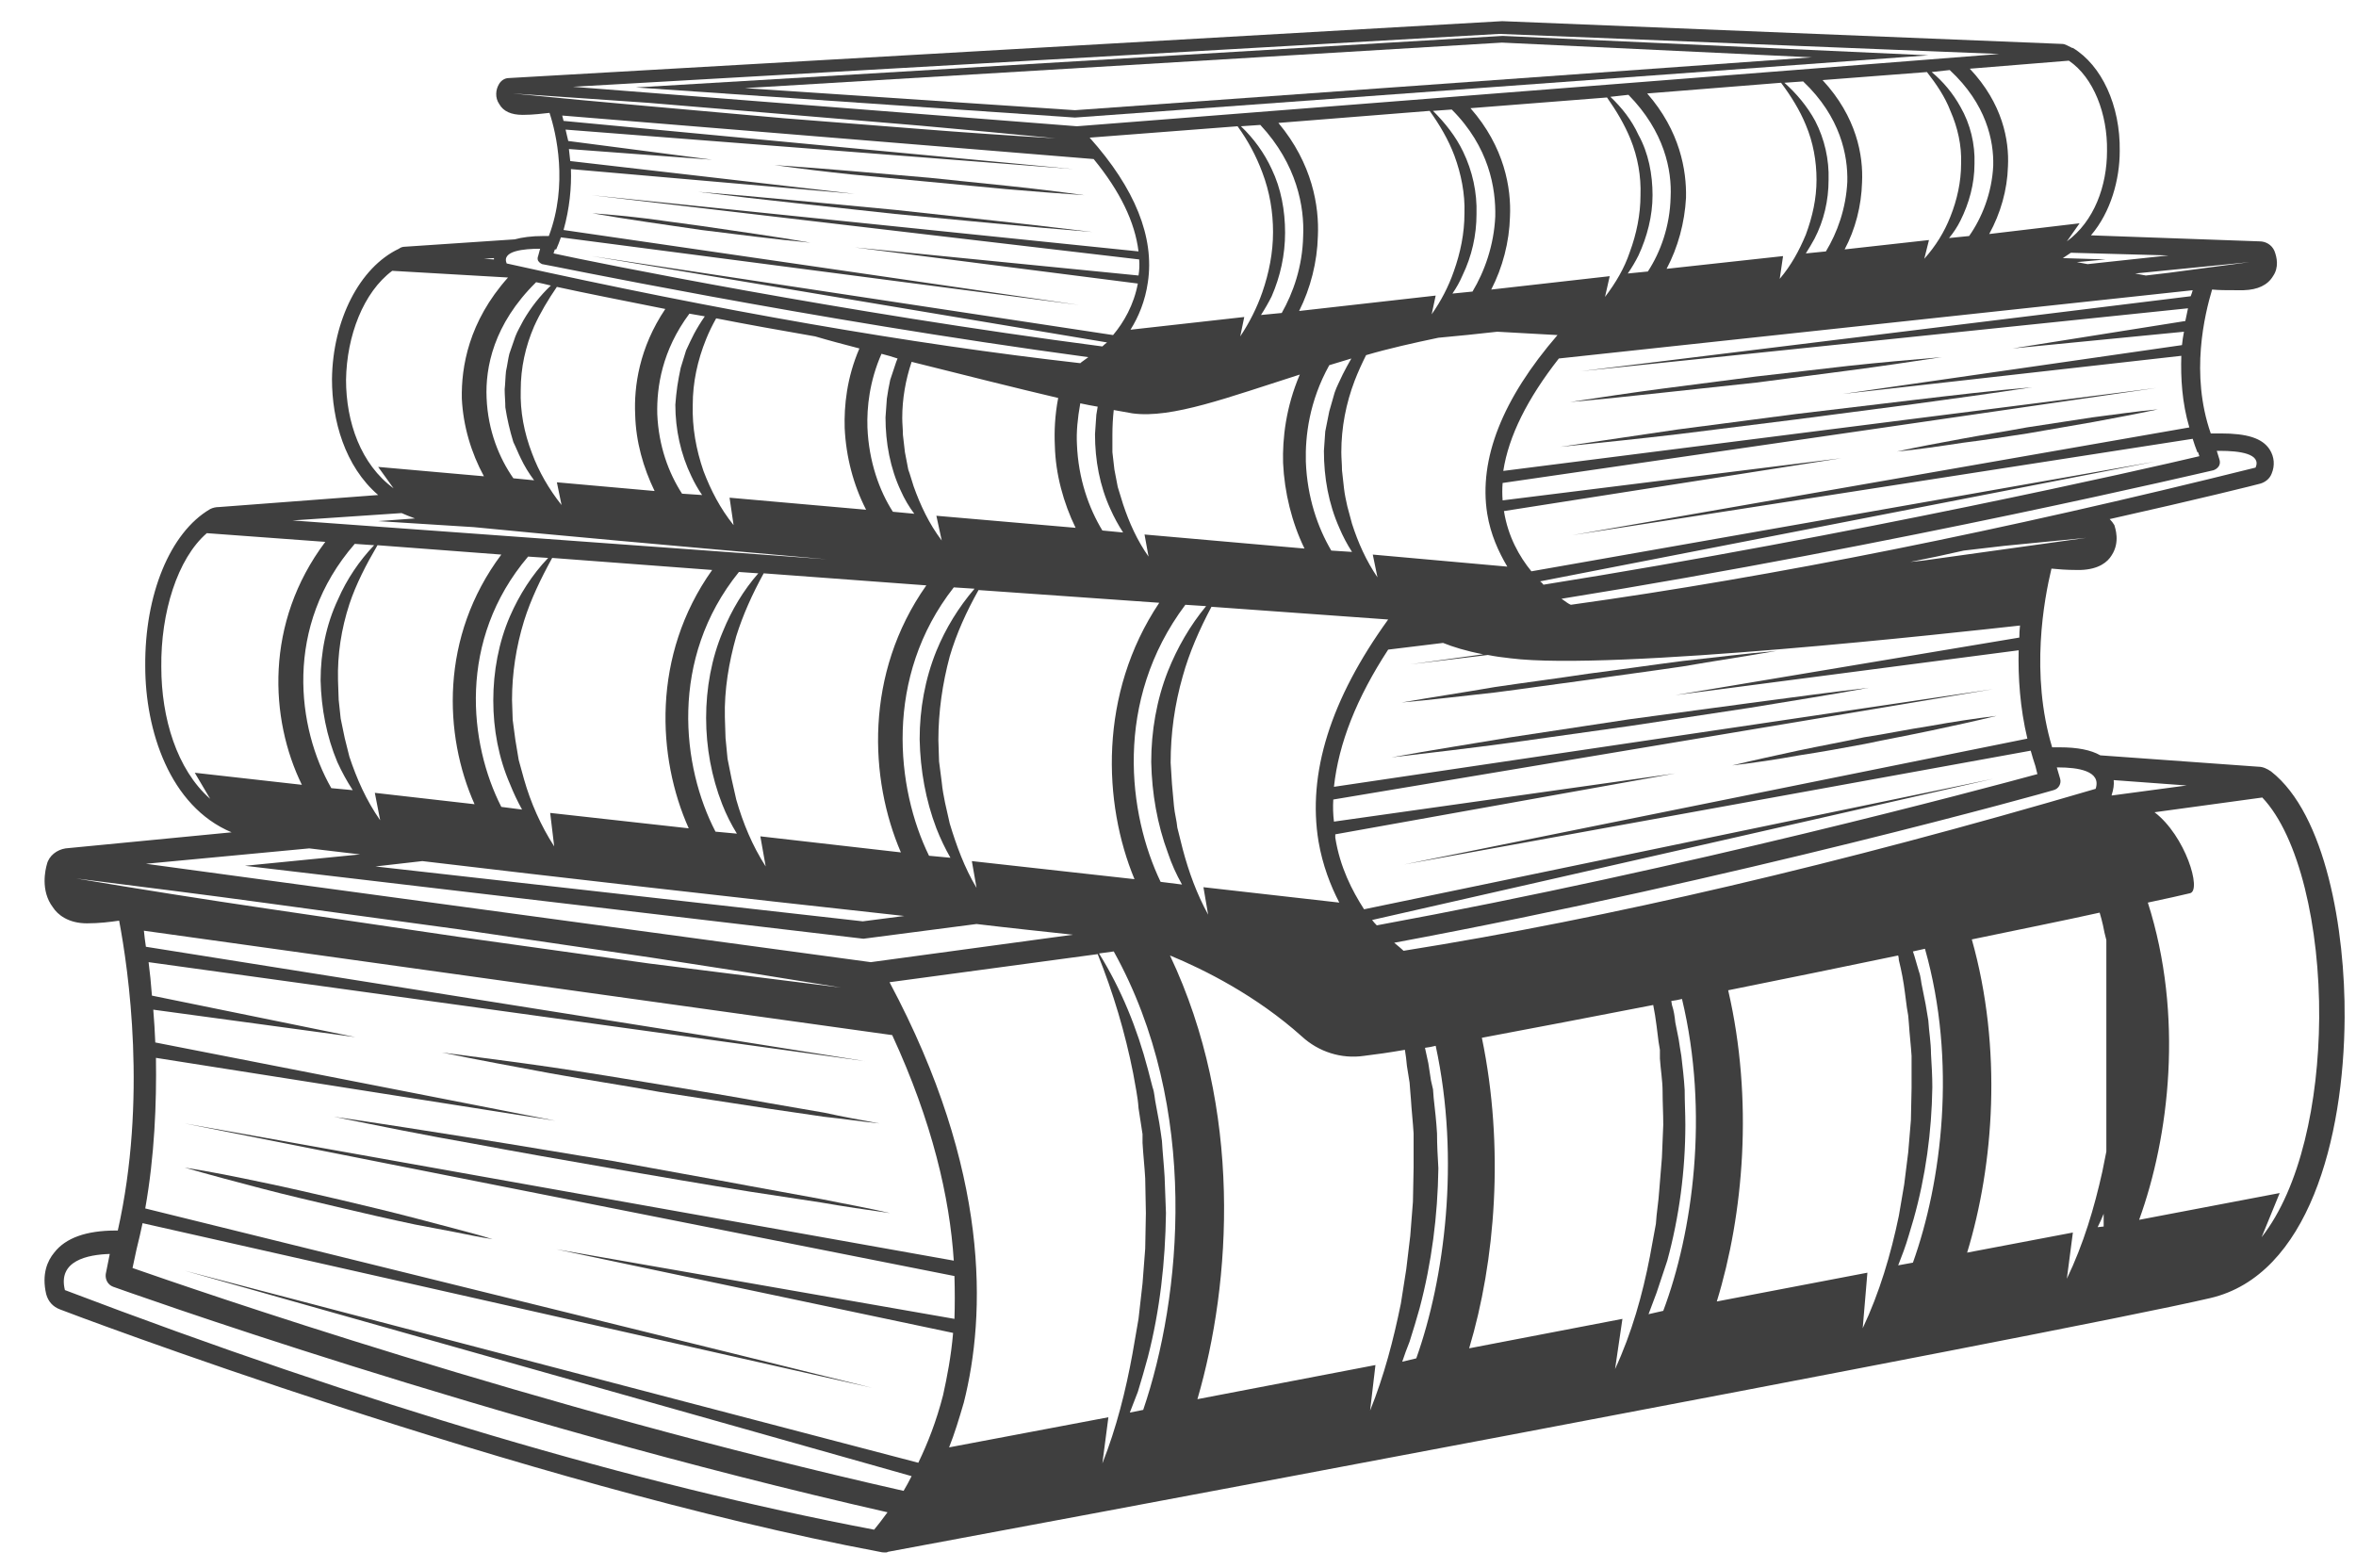 <svg version="1.2" xmlns="http://www.w3.org/2000/svg" viewBox="0 0 352 234" width="350" height="233">
	<title>34544-ai</title>
	<style>
		.s0 { fill: #3f3f3f } 
	</style>
	<g id="Layer 1">
		<g id="&lt;Group&gt;">
			<path id="&lt;Compound Path&gt;" fill-rule="evenodd" class="s0" d="m350.3 151.9c-0.1 18-5.4 38.5-20.1 41.9-22.2 5.2-190.4 36.6-197.5 37.9q-0.2 0.1-0.3 0.1 0 0-0.1 0-0.1 0-0.2 0-0.3 0-0.7-0.1c-53.3-10-121.7-35.9-122.4-36.2-1.1-0.4-1.8-1.2-2.1-2.3-0.7-3 0.2-5 1.2-6.2 1.7-2.2 4.8-3.3 9.2-3.3q0.2 0 0.3 0c4.4-19.6 1.6-38.9 0.2-46.3-1.4 0.2-3 0.4-4.8 0.4-2.8 0-4.4-1.3-5.1-2.4-1.9-2.5-1.1-5.7-0.9-6.4 0.3-1.3 1.5-2.2 2.8-2.4l24.8-2.4c-9.3-3.9-12.9-15.3-12.9-24.8-0.1-10.7 3.7-20 9.7-23.5q0.6-0.3 1.3-0.3l23.8-1.8c-5-4.3-6.9-11.2-6.9-17.3 0.1-8.8 4.1-16.7 10-19.5q0.4-0.3 0.9-0.3l16.4-1.1c1.1-0.3 2.5-0.5 4.3-0.5q0.4 0 0.8 0c2.9-7.7 1.1-15.4 0.1-18.4-1 0.1-2.4 0.3-4 0.3q-2.6 0-3.5-1.6c-0.7-1-0.5-2.2-0.1-2.9 0.3-0.6 0.9-1 1.5-1l148.4-8.5q0 0 0.1 0 0 0 0 0l83.6 3.4q0.3 0 0.7 0.2 0.4 0.2 0.8 0.4h0.1c4.3 2.6 7.1 8.6 7 15.4 0 4.2-1.3 9.1-4.3 12.6l25.2 0.9c0.9 0 1.8 0.5 2.2 1.4 0.4 1 0.7 2.5-0.2 3.8q-1.2 2-4.4 2.1-0.6 0-1.1 0c-1.4 0-2.6 0-3.6-0.1-1.1 3.7-3.3 12.6-0.2 21.5q0.7 0 1.5 0c3.9 0 6.2 0.7 7.3 2.4 0.7 1.1 0.8 2.4 0.3 3.6-0.3 0.8-1 1.3-1.7 1.5-0.3 0.1-9.1 2.3-22.5 5.3q0.4 0.4 0.7 0.9c0.1 0.4 0.9 2.5-0.4 4.5-0.6 1-1.9 2.1-4.6 2.2q-0.4 0-0.8 0c-1.3 0-2.6-0.1-3.6-0.2-1.1 4.6-3.2 15.7 0.1 26.7q0.5 0 1.1 0c2.7 0 4.7 0.4 6.1 1.2l23.6 1.7c0.7 0 1.3 0.3 1.9 0.7 8.2 6.4 11.1 23.8 11 36.8zm-330.5 37.4c8.9 3.1 60.3 20.9 115.2 33.3q0.6-1 1.2-2.2l-108.6-30.7 109.6 28.7c1.4-2.9 2.7-6.2 3.7-10.1 0.6-2.7 1.2-5.8 1.5-9.3l-59.3-12.5 59.5 10.4q0.1-3 0-6.4l-115-22.8 114.9 20.5c-0.6-9.4-3.2-20.7-9.2-33.7l-111.8-15.6q0.1 1.1 0.3 2.4l107.5 17.1-107.1-14.8q0.3 2.3 0.5 5l30.4 6.2-30.2-4.1q0.2 2.4 0.3 4.9l59.8 11.7-59.7-9.4c0.1 6.8-0.2 14.6-1.6 22.5l108.6 26.8-109-24.6q-0.4 1.9-0.9 3.9zm289.3-180.4l-14.8 1.2c4.9 5.2 5.9 10.7 5.7 14.6-0.1 3.5-1.1 7-2.8 10.1l13.5-1.6-1.9 2.7c4.1-3 6-8.3 6-13.5 0.1-5.5-2-11-5.7-13.5zm22.6 58.3q-0.3 0-0.5 0l0.4 1.3c0.1 0.3 0.1 0.7-0.1 1-0.2 0.3-0.5 0.5-0.8 0.6-0.5 0.1-47 11.1-97.4 19.2 0.7 0.5 1.1 0.8 1.4 0.9q45.3-6.3 102.3-20.5c0.9-2.1-2.5-2.5-5.3-2.5zm-18 69c-5.4 1.2-11.9 2.5-19.1 4 4.6 16.3 3.3 33.7-0.7 46.8l15.8-3-0.9 6.9c2.5-5.2 4.1-10.6 5.3-16l0.6-3v-31.6q-0.3-1.1-0.5-2.2-0.2-0.9-0.5-1.9zm-169.7 73.2c-0.7 2.4-1.4 4.7-2.2 6.7l23.8-4.5-0.9 6.9c2.1-5.3 3.5-10.9 4.5-16.4l0.9-5.2c0.2-1.8 0.4-3.5 0.6-5.3l0.4-5.2 0.1-5.3-0.1-5.2c-0.1-1.8-0.3-3.5-0.4-5.3v-1.3l-0.2-1.3-0.4-2.6c-0.1-1.7-0.5-3.4-0.8-5.2q-1.8-9.1-5.3-17.8l-31.1 4.2c15.1 28.3 14.4 49.7 11.1 62.8zm-32.6-64.3l-14.2-2.2-28.6-4.2-28.6-3.9c-9.5-1.3-19.1-2.5-28.6-3.7 9.5 1.6 19 3.1 28.5 4.5l28.5 4.2 28.6 4 14.3 1.8 14.4 1.8zm-58.4-64c-10.7 12.3-8.6 27.6-3.5 36.5l3.2 0.3q-1.3-2-2.3-4.2c-1.6-3.8-2.4-8-2.5-12.2 0-4.1 0.8-8.3 2.6-12.1 1.3-3 3.2-5.8 5.4-8.1zm23.7-9.8l3.1 0.3q-1.2-1.6-2-3.3c-0.4-0.8-0.7-1.6-1.1-2.4q-0.4-1.3-0.7-2.6-0.3-1.3-0.5-2.6c0-0.9-0.1-1.8-0.1-2.7 0.1-0.9 0.1-1.8 0.2-2.7 0.2-0.9 0.3-1.8 0.5-2.6l0.9-2.6c0.3-0.8 0.8-1.6 1.2-2.4 1.1-1.9 2.5-3.7 4.1-5.2q-1.2-0.3-2.2-0.5c-6.4 6.3-7.6 12.8-7.4 17.3 0.2 4.9 1.9 9 4 12zm7.1-36q-0.3 0.9-0.7 1.8-0.1 0-0.2 0l-0.2 0.6c6.4 1.4 43 8.8 82 13.9q0.3-0.3 0.7-0.6l-77-12.9 77.9 11.8c1.6-1.9 3.1-4.5 3.7-7.7l-42.3-5.4 42.4 4.2q0.2-1.2 0.1-2.4l-81.8-9.6 81.7 8.4q-0.8-6.6-6.7-13.8l-79.4-6.5q0.1 0.4 0.2 0.8l76.2 7.2-75.9-5.9q0.2 0.8 0.4 1.7l21.5 2.8-21.4-1.6q0.1 0.8 0.2 1.8l42.5 4.9-42.4-3.7c0.1 2.7-0.2 5.9-1.1 9.1l77 11.2zm204.8-24.7c1.7 1.4 3.2 3.2 4.3 5.2 1.5 2.6 2.2 5.6 2.1 8.5 0 3-0.8 5.9-2.1 8.5q-0.7 1.4-1.7 2.6l3-0.3c1.9-2.7 3.4-6.4 3.6-10.5 0.1-3.7-1-9.2-6.5-14.3zm-55.9 39.3l-9-0.5q-4.4 0.5-8.8 0.9c-3.8 0.8-7.4 1.6-10.8 2.6-0.6 1.2-1.2 2.5-1.7 3.8-1.3 3.4-2 7-2 10.7 0 0.9 0.1 1.8 0.1 2.7 0.1 0.9 0.2 1.8 0.3 2.7 0.1 0.9 0.3 1.8 0.5 2.7l0.7 2.6c0.9 2.8 2.1 5.5 3.8 8l-0.7-3.4 20.1 1.8c-1.3-2.2-2.5-4.8-3-7.9-1.3-8.2 2.3-17.2 10.5-26.7zm-25.3 42.5l-26.4-1.9c-1.8 3.4-3.3 6.8-4.3 10.4-1.2 4.2-1.8 8.5-1.8 12.9l0.2 3.2 0.3 3.3c0.1 1.1 0.4 2.1 0.5 3.2l0.8 3.2c0.9 3.4 2.1 6.7 3.8 9.8l-0.7-4.1 20.3 2.3c-1.3-2.5-2.5-5.6-3.1-9.1-1.7-10.2 1.8-21.3 10.4-33.2zm0.9 48.3c0.6 0.5 1.1 0.9 1.4 1.2q45.9-7.3 103.4-24.2c0.9-2.7-2.7-3.2-5.6-3.2q-0.1 0-0.2 0l0.5 1.7c0.2 0.7-0.2 1.5-1 1.7-0.5 0.2-47.5 13.3-98.5 22.8zm75.3 1.9c-8.2 1.7-16.9 3.5-25.4 5.2 3.8 16.4 2.3 33.5-1.7 46.5l22.5-4.3-0.7 8.3c2.5-5.3 4.2-11 5.4-16.8l0.8-4.7c0.2-1.6 0.4-3.2 0.6-4.8l0.4-4.8 0.1-4.8c0-1.6 0-3.2 0-4.8-0.1-1.6-0.3-3.2-0.4-4.8l-0.1-1.2-0.2-1.2-0.3-2.3c-0.2-1.6-0.5-3.2-0.9-4.8q0-0.3-0.1-0.7zm-72 60.2c4.2-11.8 6.6-29.6 2.9-46.7q-0.8 0.2-1.6 0.3c0.2 0.8 0.3 1.5 0.5 2.3l0.4 2.6 0.3 1.3 0.1 1.3c0.2 1.8 0.4 3.5 0.5 5.3 0 1.7 0.1 3.5 0.2 5.2-0.1 7.1-1 14.1-2.8 20.9q-0.7 2.5-1.5 5-0.6 1.5-1.1 3zm-72.8-75.1l3.2 0.3q-1.2-2.1-2.1-4.4c-1.6-4.2-2.4-8.7-2.5-13.3 0-4.5 0.8-9 2.5-13.2 1.4-3.4 3.3-6.5 5.7-9.3l-3.1-0.2c-10.5 13.4-8.6 30.1-3.7 40.1zm60.6-69.2c0.3-0.9 0.8-1.8 1.2-2.7q0.6-1.2 1.3-2.4-1.7 0.5-3.3 1c-3 5.4-3.6 10.6-3.5 14.4 0.2 5.4 1.8 9.9 3.8 13.3l3.1 0.2q-1.1-1.7-1.9-3.6c-1.6-3.6-2.3-7.5-2.3-11.5q0.1-1.5 0.2-2.9 0.3-1.5 0.6-3zm128.2 6.9l-92.7 14.4 92.2-16.1c-1.1-3.7-1.3-7.4-1.2-10.7l-50.6 5.7 50.7-7.3q0.1-1 0.3-2l-25.6 2.5 25.8-4.1q0.2-1 0.4-1.9l-90.7 9.4 91.1-11.2q0.2-0.5 0.3-0.9l-94.7 10.2c-4.7 6-7.5 11.6-8.3 16.8l97.6-12.4-97.7 14.2q-0.1 1.3 0 2.6l50.6-6.3-50.4 7.9c0.6 3.8 2.3 6.8 4.1 9l93.2-16.4-91.9 17.9q0.3 0.2 0.5 0.5c46.4-7.4 90-17.3 98-19.2l-0.2-0.6q0 0-0.1 0-0.4-1-0.7-2zm-225.7 8.2l3 0.2q-0.9-1.3-1.6-2.8c-1.6-3.3-2.4-7-2.4-10.7q0.1-1.4 0.3-2.8 0.2-1.3 0.5-2.7l0.8-2.6c0.4-0.9 0.8-1.7 1.2-2.5q0.7-1.3 1.6-2.6-1.2-0.2-2.3-0.4c-4.1 5.5-4.9 11-4.8 15 0.2 4.8 1.7 8.8 3.7 11.9zm92.3-17.8c-10.7 3.4-19.1 6.6-25 5.8q-1.2-0.2-2.8-0.5-0.2 1.8-0.2 3.7c0 0.8 0 1.7 0 2.6 0.1 0.9 0.2 1.7 0.3 2.6l0.5 2.6 0.8 2.6c0.9 2.7 2.1 5.4 3.8 7.8l-0.6-3.3 23.9 2.1c-1.9-3.9-3-8.4-3.2-12.8-0.1-3.6 0.4-8.3 2.5-13.2zm-60.8 20.5l3.2 0.3q-1.2-1.6-2-3.4c-1.6-3.4-2.3-7.2-2.3-11q0.1-1.4 0.2-2.8 0.2-1.4 0.5-2.8l0.9-2.7q0.1-0.3 0.2-0.5-1.2-0.4-2.4-0.7c-1.8 4.1-2.2 8-2.1 11 0.2 5.1 1.8 9.5 3.8 12.6zm28-16.2c-0.4 2.2-0.6 4.3-0.5 6.1 0.2 5.2 1.8 9.6 3.8 12.9l3.1 0.3q-1.1-1.7-1.9-3.5c-1.6-3.5-2.3-7.3-2.3-11.2l0.2-2.9q0.1-0.6 0.2-1.2-1.2-0.2-2.6-0.5zm-3.3-0.8c-6.4-1.5-14.3-3.5-21.9-5.4-0.9 2.7-1.4 5.5-1.4 8.4 0 0.8 0.1 1.7 0.1 2.5 0.1 0.9 0.2 1.8 0.3 2.6l0.5 2.6c0.3 0.8 0.5 1.6 0.8 2.5 1 2.8 2.3 5.6 4.2 8.1l-0.8-3.7 20.8 1.8c-1.8-3.7-3-8-3.1-12.3-0.1-2.1 0-4.5 0.5-7.1zm-36.3-9.2c-5.2-0.9-10.2-1.8-14.8-2.7q-0.9 1.6-1.5 3.1c-1.3 3.2-2 6.5-2 9.8-0.1 3.4 0.5 6.7 1.6 9.9 1.1 2.9 2.5 5.6 4.5 8.1l-0.6-4.1 20.4 1.8c-1.9-3.7-3-7.9-3.2-12.2-0.1-3.3 0.3-7.5 2.2-11.9-2.3-0.6-4.6-1.2-6.6-1.8zm-38.6-7.4c-1.3 1.9-2.5 3.9-3.4 5.9-1.3 3-2 6.2-2 9.5-0.1 3.2 0.5 6.4 1.7 9.5 1 2.7 2.5 5.3 4.4 7.7l-0.7-3.4 14.6 1.3c-1.7-3.5-2.8-7.4-2.9-11.4-0.2-4.2 0.6-10 4.5-15.8-6.5-1.3-12.1-2.4-16.2-3.3zm93.9 47.5c-10.8 14.4-8.5 31.4-3.7 41.4l3.2 0.4q-1.3-2.3-2.1-4.7c-1.6-4.3-2.4-8.9-2.5-13.6 0-4.6 0.8-9.3 2.5-13.6 1.4-3.5 3.3-6.8 5.7-9.7zm-130.9 36.4l-24.4 2.3 108.3 14.7 30.2-4.1c-4.6-0.5-9.4-1-14.4-1.6l-16.9 2.2-92.4-10.9 17.2-1.7q-4.3-0.5-7.6-0.9zm127-36.7l-27-1.9c-1.8 3.2-3.3 6.5-4.3 9.9-1.1 4.1-1.7 8.3-1.7 12.5l0.1 3.2 0.4 3.1c0.1 1.1 0.3 2.1 0.5 3.1l0.7 3.1c1 3.3 2.2 6.6 4 9.6l-0.7-4 24.3 2.7c-4.7-11.3-5.4-27.7 3.7-41.3zm46.3 111.4l22.9-4.4-1.1 7.5c2.5-5.4 4.1-11.1 5.2-16.8l0.9-4.9c0.1-1.7 0.4-3.3 0.5-5l0.4-4.9 0.2-4.9c0-1.7-0.1-3.3-0.1-5 0-1.6-0.3-3.3-0.4-4.9v-1.3l-0.2-1.2-0.3-2.4q-0.2-1.6-0.5-3.1c-9.3 1.8-18.1 3.5-25.6 4.9 3.4 16.4 2 33.4-1.9 46.4zm29-5.6c4.4-11.7 6.9-29.5 2.8-46.6q-0.8 0.2-1.6 0.3l0.1 0.6c0.3 0.9 0.4 1.7 0.5 2.6l0.5 2.5 0.2 1.3 0.2 1.2c0.2 1.7 0.4 3.4 0.5 5.1 0 1.8 0.1 3.5 0.1 5.2 0 6.8-0.9 13.7-2.7 20.3q-0.8 2.4-1.6 4.8c-0.4 1.1-0.8 2.1-1.2 3.2zm75.5-155.1l12.1-1.6-12.1 1.2-5 0.5 1.6 0.3zm0-2.6l-14.6-0.4q-0.6 0.4-1.2 0.8l6.4 0.2-4.3 0.4 1.6 0.3zm-51.7-26.2c5.1 5.5 6.1 11.3 5.9 15.3-0.1 3.5-1 7-2.6 10l12.6-1.4-0.7 2.8c1.7-1.9 3-4 3.9-6.3 1-2.5 1.6-5.2 1.6-7.9 0.1-2.7-0.5-5.4-1.6-7.9-0.8-2.1-2.1-4-3.5-5.8zm-5.7 0.4c1.8 1.6 3.4 3.5 4.6 5.7 1.4 2.7 2.1 5.8 2 8.8 0 3.1-0.7 6.1-2.1 8.8q-0.6 1.1-1.3 2.2l3-0.3c1.7-2.8 3-6.4 3.2-10.4 0.1-3.9-1-9.7-6.6-15zm-20.5 1.6c4.9 5.6 5.9 11.5 5.8 15.6-0.2 3.7-1.2 7.4-2.9 10.6l17.4-1.9-0.5 3.4c1.7-2 2.9-4.2 3.9-6.6 1-2.7 1.6-5.4 1.6-8.2 0-2.8-0.5-5.6-1.6-8.2-0.9-2.2-2.2-4.3-3.7-6.3zm-5.5 0.5c1.7 1.6 3.2 3.5 4.2 5.7 1.5 2.7 2.1 5.9 2.1 9 0 3.1-0.8 6.2-2.1 9q-0.7 1.4-1.6 2.7l3-0.3c1.9-2.9 3.3-6.8 3.4-11.1 0.2-4-0.9-9.8-6.3-15.3zm-20.9 1.7c5.1 5.8 6.1 12 5.9 16.2-0.1 3.8-1.1 7.6-2.8 10.9l17.7-2-0.7 3.1c1.6-2.1 2.9-4.3 3.7-6.7 1-2.7 1.6-5.6 1.6-8.5 0.1-2.8-0.4-5.7-1.5-8.4-0.9-2.2-2.1-4.2-3.5-6.2zm-5.6 0.4c1.8 1.8 3.4 3.8 4.5 6.1 1.4 2.9 2.1 6.1 2 9.3 0 3.2-0.7 6.3-2.1 9.2q-0.6 1.4-1.5 2.7l3-0.3c1.8-3 3.2-6.9 3.4-11.2 0.1-4.2-0.9-10.4-6.5-16zm-23.1 1.8c5.1 6.1 6.1 12.5 5.9 16.9-0.1 3.9-1.1 7.8-2.8 11.2l20.4-2.3-0.6 2.8c1.4-2 2.5-4.1 3.3-6.4 1-2.8 1.6-5.7 1.6-8.7 0.1-2.9-0.5-5.9-1.5-8.6-0.9-2.4-2.2-4.6-3.7-6.7zm-5.6 0.5c1.9 1.8 3.5 4 4.6 6.4 1.4 2.9 2 6.2 2 9.5 0 3.3-0.7 6.5-2 9.5q-0.7 1.4-1.6 2.8l3.1-0.3c1.7-3 3.1-6.9 3.2-11.5 0.2-4.3-0.9-10.7-6.4-16.6zm-22.6 1.7c6.8 7.6 9.7 14.9 8.7 21.6-0.4 2.8-1.4 5.2-2.6 7.1l17-1.9-0.6 2.9c1.4-2.1 2.5-4.3 3.3-6.6 1-2.9 1.6-5.9 1.6-9 0-3-0.5-6-1.6-8.9-0.9-2.4-2.1-4.7-3.7-6.9zm-25.4-1.8l-20.2-1.7-20.3-1.7q-10.1-0.7-20.3-1.4 10.1 1 20.3 1.9l20.2 1.8 20.3 1.6q10.1 0.8 20.3 1.4-10.2-1-20.3-1.9zm-61.7 20.6q47.7 10.6 85.7 14.9c0.2-0.2 0.7-0.5 1.2-0.9-42.2-5.7-81.2-13.9-81.6-13.9-0.2-0.1-0.4-0.2-0.6-0.5-0.1-0.2-0.1-0.5 0-0.7l0.3-1.1c-2.4 0-5.8 0.3-5 2.2zm-1.9-0.8l-1.5 0.1 1.5 0.1q0-0.1 0-0.2zm64.6 48.9l-24.3-1.8c-1.7 3.1-3.1 6.2-4.1 9.4-1.1 3.9-1.8 8-1.7 12.1l0.1 3.1 0.3 3.1 0.6 3 0.7 3.1c1 3.5 2.4 6.9 4.4 10l-0.8-4.5 21 2.4c-4.7-10.9-5.5-26.7 3.8-39.9zm-25.1-1.8l-2.9-0.2c-10.5 13-8.5 29.2-3.5 38.8l3.2 0.3q-1.3-2.1-2.2-4.4c-1.6-4.1-2.4-8.5-2.4-12.9 0-4.4 0.8-8.9 2.5-12.9 1.3-3.2 3.1-6.2 5.3-8.7zm-6.9-0.5l-23.9-1.8c-1.7 3.1-3.2 6.2-4.2 9.4-1.2 3.9-1.8 7.9-1.8 11.8l0.1 3 0.4 3 0.5 3 0.8 2.9c1 3.5 2.5 6.9 4.5 10l-0.6-5 20.7 2.3c-4.7-10.5-5.6-25.8 3.5-38.6zm-24.5-1.8l-3-0.2c-10.6 12.5-8.8 28-4 37.4l3.1 0.4q-1-1.8-1.8-3.8c-1.7-3.9-2.5-8.2-2.5-12.5 0-4.3 0.8-8.7 2.5-12.6 1.4-3.2 3.3-6.2 5.7-8.7zm-7-0.5l-18.5-1.4c-1.7 2.9-3.2 5.8-4.2 8.8-1.2 3.7-1.8 7.5-1.7 11.4l0.1 2.9 0.3 2.8 0.6 2.9 0.7 2.8c1.1 3.3 2.5 6.5 4.6 9.5l-0.8-4.1 14.9 1.7c-4.6-10.3-5.2-25 4-37.3zm95.9 127.8c5.7-16.7 8.6-45.1-4.4-68.5l-2.2 0.3c3.3 5.3 5.7 11.2 7.3 17.3l0.7 2.7c0.3 0.8 0.3 1.7 0.5 2.6l0.5 2.7 0.2 1.3 0.2 1.4c0.1 1.8 0.3 3.6 0.4 5.4l0.2 5.4c-0.1 7.3-0.9 14.5-2.7 21.5q-0.7 2.6-1.5 5.2-0.6 1.5-1.2 3.1zm8.1-1.6l26.6-5.1-0.8 6.8c2.1-5.2 3.5-10.6 4.6-16l0.8-5.1c0.2-1.7 0.4-3.4 0.6-5l0.4-5.1 0.1-5.1c0-1.7 0-3.4 0-5.1-0.1-1.7-0.3-3.4-0.4-5.1l-0.1-1.2-0.1-1.3-0.4-2.5q-0.1-1.2-0.3-2.4c-2.3 0.4-4.4 0.7-6.1 0.9-3.4 0.5-6.8-0.6-9.3-2.9-6.8-6.1-14.6-10-19.7-12.1 10.9 23 9.2 48.8 4.1 66.3zm106.9-20.4c4.3-12 6.6-30 1.8-46.9q-0.9 0.2-1.8 0.4 0.1 0.3 0.2 0.6l0.7 2.4c0.3 0.8 0.3 1.6 0.5 2.4l0.5 2.5 0.2 1.2 0.2 1.2c0.1 1.7 0.4 3.3 0.4 5 0.1 1.7 0.2 3.3 0.2 5-0.1 6.7-1 13.3-2.8 19.7-0.5 1.6-0.9 3.2-1.5 4.8q-0.4 1-0.8 2.1zm17.6-76.5l-93.6 17 93.1-18.8c-1.1-4.6-1.4-9.2-1.3-13.2l-51.3 6.7 51.4-8.6q0-0.9 0.1-1.8c-9.1 1-61 6.8-76.1 4.9q-1.9-0.2-3.4-0.5l-11.6 1.4 10.9-1.5c-2.6-0.5-4.5-1.1-6-1.7l-8.2 1c-4.7 7.2-7.4 14-8.1 20.5l98.5-14.6-98.6 16.5q-0.1 1.7 0.1 3.3l51-7.2-50.8 9.1q0 0.2 0 0.5c0.7 4.4 2.5 7.9 4.3 10.7l94-19.5-92.8 21.1q0.3 0.4 0.7 0.8c46.7-8.6 90.6-20.4 98.7-22.6l-0.3-1.2q-0.4-1.2-0.7-2.3zm-18-28.2l1.9-0.2 12.2-1.7 12.2-1.7-12.3 1.2-6 0.7q-3.9 0.9-8 1.7zm13.3-75.9l-74.7-3-138.4 7.9 75.3 5.9zm-247 48.7c0 6.3 2.2 12.6 7.1 16.2l-2.3-3.2 15.8 1.4c-1.9-3.5-3.1-7.5-3.3-11.6-0.1-4.7 1-11.5 6.9-18.1l-17.3-1c-4.3 3.2-6.8 9.7-6.9 16.3zm8.3 19.9l-16.3 1.1 79.8 5.8c-22.7-2-42.7-3.8-52.7-4.8l-14.3-0.9 5.5-0.4q-1.1-0.4-2-0.8zm-35.9 23c0 7.6 2.3 15.3 7.3 19.7l-2.3-3.9 16 1.8c-4.8-9.8-5.6-24.2 3.5-36.3l-17.7-1.3c-4.4 3.8-6.9 11.9-6.8 20zm39 29l-7 0.8 72.8 8.2 6.2-0.8c-25.6-2.8-52.7-5.9-72-8.2zm251.2 54.6v-1.9q-0.4 1-0.9 2zm12.4-65.9l-10.9-0.8q0.1 1-0.3 2.2 0 0 0 0.1zm-317 75.4q67.3 25.6 120.9 35.8c0.5-0.6 1.2-1.5 2-2.6-59.8-13.6-115.1-33.5-115.7-33.7-0.8-0.3-1.2-1.1-1.1-1.9l0.6-3c-3.3 0.1-7.8 1-6.7 5.4zm336.8-40.6c0.1-13.7-3-27.2-8.5-33l-16.1 2.2c4.6 3.5 7.1 11.7 5.3 12.1-1.3 0.3-3.4 0.8-6.3 1.4 5.4 16.9 3.2 35-1.3 47.4l21-4-2.7 6.6c5.8-7.4 8.5-20.2 8.6-32.7z"/>
			<path id="&lt;Path&gt;" class="s0" d="m67.9 183.4c1.9 0.5 3.8 1 5.7 1.6-1.9-0.3-3.8-0.7-5.8-1.1l-5.8-1.1c-3.8-0.8-7.7-1.7-11.5-2.6-3.8-0.9-7.7-1.8-11.5-2.8-3.8-1-7.6-2-11.4-3.1 3.9 0.6 7.8 1.4 11.6 2.2 3.9 0.8 7.7 1.7 11.6 2.6 3.8 0.9 7.6 1.8 11.4 2.8z"/>
			<path id="&lt;Path&gt;" class="s0" d="m70.6 170.7c-6.9-1.2-13.8-2.6-20.7-4 6.9 1 13.9 2.1 20.8 3.2 7 1.1 13.9 2.3 20.8 3.4 7 1.3 13.9 2.5 20.8 3.8l10.4 1.9c3.4 0.7 6.9 1.3 10.3 2.1-3.5-0.5-7-1-10.4-1.6l-10.5-1.6c-6.9-1.1-13.8-2.3-20.8-3.5-6.9-1.2-13.8-2.4-20.7-3.7z"/>
			<path id="&lt;Path&gt;" class="s0" d="m98.6 163c-5.5-1-10.9-1.8-16.4-2.8-5.4-1-10.8-2-16.2-3.1 5.4 0.7 10.9 1.4 16.4 2.2 5.4 0.8 10.9 1.7 16.3 2.6 5.5 0.9 10.9 1.8 16.4 2.8l8.1 1.4c2.7 0.6 5.5 1.1 8.2 1.6-2.8-0.3-5.5-0.7-8.3-1l-8.2-1.2c-5.4-0.8-10.9-1.7-16.3-2.5z"/>
			<path id="&lt;Path&gt;" class="s0" d="m258.8 114.2c3.3-0.8 6.6-1.5 9.8-2.2 3.3-0.7 6.6-1.3 9.9-2 3.3-0.5 6.6-1.2 9.9-1.7 3.3-0.6 6.6-1.1 9.9-1.5-3.3 0.8-6.5 1.5-9.8 2.2-3.3 0.7-6.6 1.3-9.9 2-3.2 0.6-6.5 1.2-9.8 1.7-3.3 0.6-6.6 1.1-10 1.5z"/>
			<path id="&lt;Path&gt;" class="s0" d="m261.3 104.9c6-0.8 11.9-1.6 17.9-2.3-5.9 1.1-11.8 2-17.8 3l-17.8 2.7-17.8 2.5c-5.9 0.8-11.9 1.5-17.9 2.2 6-1.1 11.9-2 17.8-3l17.8-2.7z"/>
			<path id="&lt;Path&gt;" class="s0" d="m223.4 103.3c-4.7 0.5-9.4 1.1-14 1.5 4.6-0.8 9.3-1.5 13.9-2.3 4.7-0.7 9.4-1.3 14-2 4.7-0.6 9.4-1.3 14.1-1.9 4.6-0.5 9.3-1.1 14-1.5-4.6 0.8-9.3 1.5-13.9 2.3-4.7 0.7-9.4 1.3-14.1 2-4.6 0.6-9.3 1.3-14 1.9z"/>
			<path id="&lt;Path&gt;" class="s0" d="m293.2 66c-3.3 0.5-6.6 1-9.8 1.3 3.2-0.7 6.4-1.3 9.7-1.9 3.2-0.6 6.5-1.1 9.7-1.7 3.3-0.5 6.5-1 9.8-1.5 3.2-0.4 6.5-0.9 9.8-1.2-3.2 0.7-6.5 1.3-9.7 1.9-3.3 0.6-6.5 1.1-9.8 1.7-3.2 0.5-6.5 1-9.7 1.4z"/>
			<path id="&lt;Path&gt;" class="s0" d="m285.9 59.6c5.9-0.7 11.8-1.4 17.7-1.9-5.9 0.9-11.7 1.7-17.6 2.5l-17.6 2.3-17.6 2.2c-5.9 0.7-11.8 1.3-17.7 1.9 5.9-0.9 11.7-1.7 17.6-2.6l17.6-2.3z"/>
			<path id="&lt;Path&gt;" class="s0" d="m248.5 58.5c-4.6 0.5-9.3 1-13.9 1.4 4.6-0.7 9.2-1.4 13.8-2l13.9-1.8 13.9-1.6c4.6-0.5 9.2-0.9 13.9-1.3-4.6 0.7-9.3 1.4-13.9 2l-13.8 1.8z"/>
			<path id="&lt;Path&gt;" class="s0" d="m121.1 36.1q-4.1-0.4-8.2-0.9l-8.1-1-8.2-1.2q-4.1-0.6-8.1-1.3 4.1 0.3 8.2 0.8l8.1 1.1 8.2 1.2q4.1 0.6 8.1 1.3z"/>
			<path id="&lt;Path&gt;" class="s0" d="m119 30.2q-7.4-0.8-14.7-1.7 7.4 0.6 14.7 1.3l14.8 1.4 14.7 1.6q7.4 0.8 14.7 1.7-7.4-0.6-14.8-1.3l-14.7-1.4z"/>
			<path id="&lt;Path&gt;" class="s0" d="m138.8 27l-11.6-1.1q-5.7-0.6-11.5-1.4 5.8 0.4 11.6 0.9l11.6 1 11.6 1.2q5.8 0.6 11.5 1.4-5.8-0.4-11.6-0.9z"/>
			<path id="&lt;Compound Path&gt;" fill-rule="evenodd" class="s0" d="m224.5 5.2l63.6 2.9-127.5 9.3-65.6-4.5zm-63.9 11.1l110.1-7.9-46.3-2.2-113.1 6.8z"/>
		</g>
	</g>
</svg>
